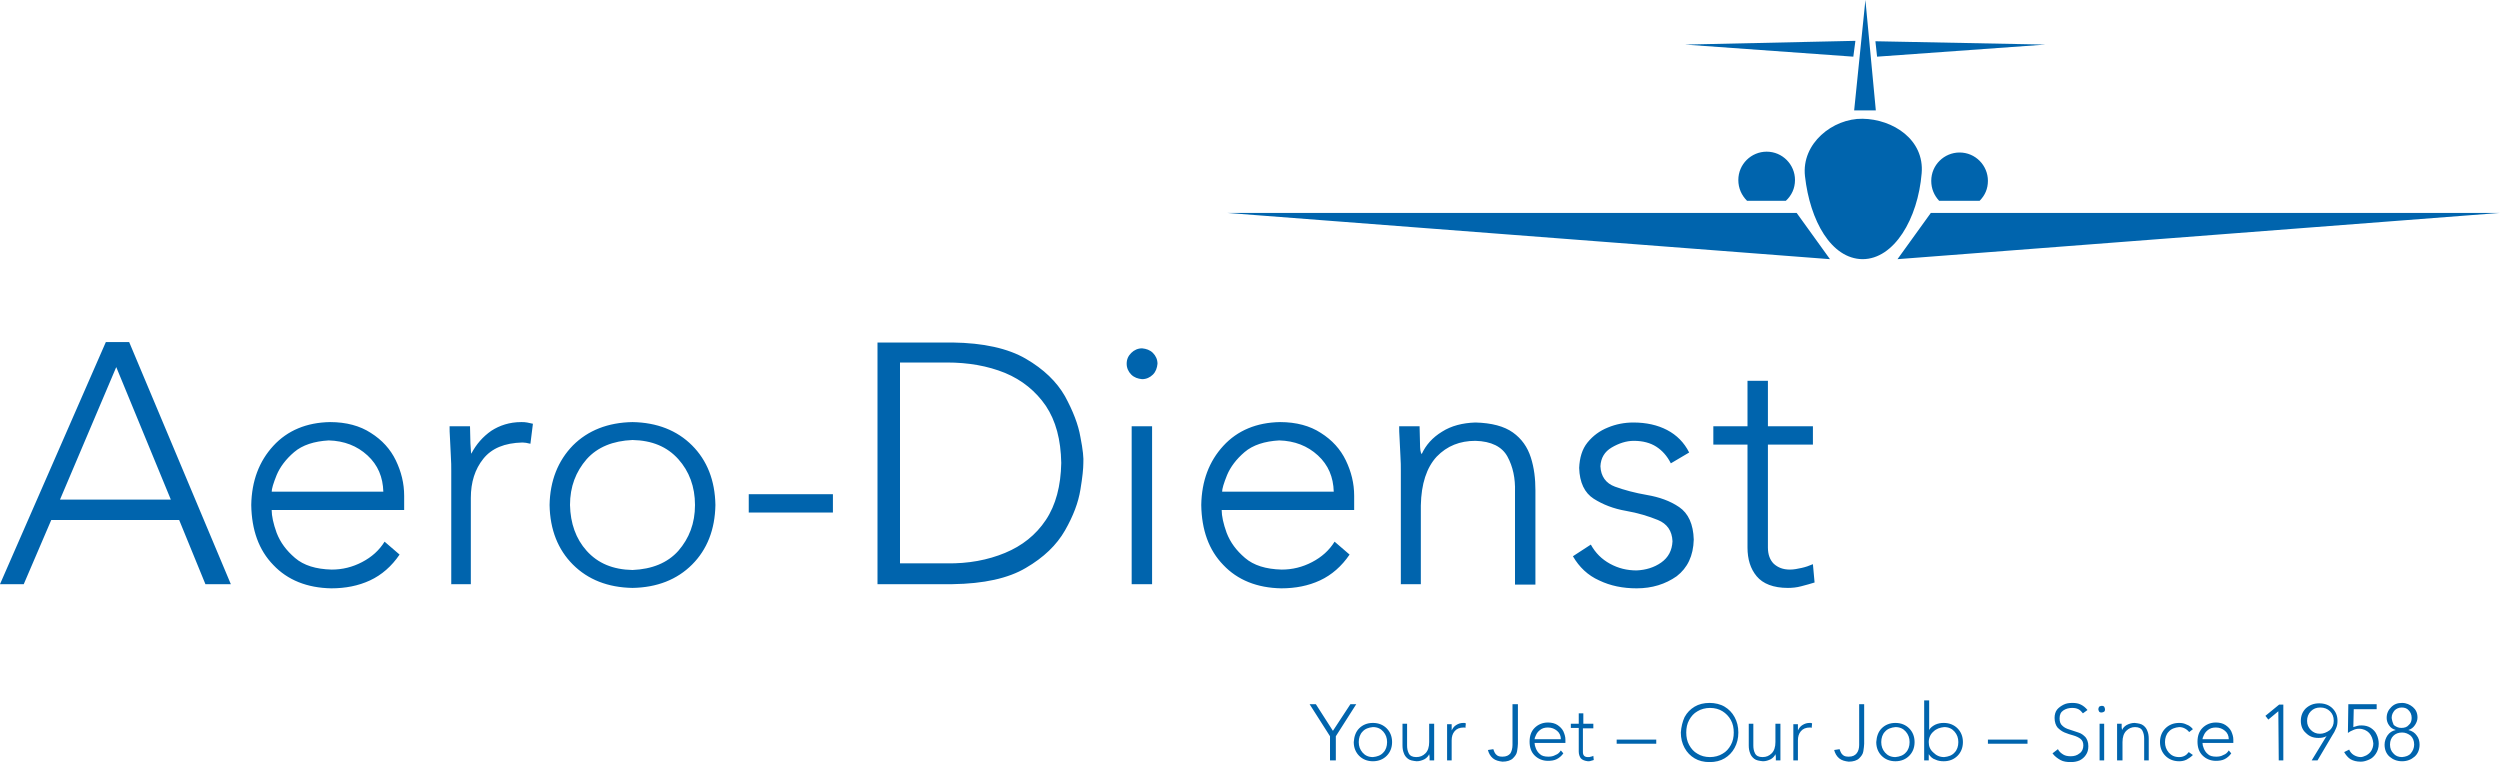 <svg xmlns="http://www.w3.org/2000/svg" version="1.1" id="layer" x="0" y="0" xml:space="preserve" width="600" height="182.9"><style type="text/css" id="style2">.st0{fill:#0064ad}</style><g id="g10" transform="translate(-25.2 -235.2)"><path class="st0" d="M488.7 278.6c0-3.8 3.1-6.8 6.8-6.8 3.8 0 6.8 3.1 6.8 6.8 0 1.9-.7 3.5-2 4.8h-9.7c-1.2-1.3-1.9-2.9-1.9-4.8m-46.3-.2c0-3.8 3.1-6.8 6.8-6.8 3.8 0 6.8 3.1 6.8 6.8 0 2-.8 3.7-2.2 5h-9.3c-1.3-1.3-2.1-3-2.1-5m30.5-43.2l2.5 26.5h-5.2zm152.3 51.1H488.6l-8 11.1zm-109.1-40.4l-40.4 2.9-.4-3.7zm-86.5 0l40.4 2.9.5-3.8zm28.8 31.6c-.9-7.9 6.7-13.9 13.8-13.8 7.3.1 14.9 5 14.2 13.1-.9 10.9-6.6 20.6-14.2 20.6-7.5-.1-12.6-9.2-13.8-19.9m-138.7 8.8h136.7l8 11.1z" id="path4" fill="#0064ad"/><path class="st0" d="M25.2 375.4h5.7l6.6-15.4h30.7l6.3 15.4h6.1l-24.4-58.1h-5.6zm41-20.3H39.6l13.5-31.8zm51.3 10.1c-1.3 2.1-3.1 3.7-5.4 4.9-2.3 1.2-4.7 1.8-7.3 1.8-3.8-.1-6.7-1-8.8-2.8-2.1-1.8-3.5-3.7-4.4-6-.8-2.2-1.2-4.1-1.2-5.5h31.8v-3.4c0-3-.7-5.8-2-8.5s-3.3-4.9-6-6.6c-2.6-1.7-5.9-2.6-9.8-2.6-5.6.1-10.2 2-13.6 5.7-3.4 3.7-5.2 8.4-5.3 14.2.1 6 1.8 10.8 5.3 14.4 3.4 3.6 8.1 5.5 13.9 5.6 3.4 0 6.5-.6 9.3-1.9 2.8-1.3 5.2-3.4 7.1-6.2zm-27.1-11.9c0-.8.4-2.1 1.2-4.1.8-1.9 2.2-3.8 4.2-5.5 2-1.7 4.8-2.6 8.3-2.8 3.7.1 6.8 1.3 9.3 3.6 2.5 2.3 3.7 5.2 3.8 8.7H90.4zm42.9 22.1h4.9v-20.7c0-3.8 1-6.9 3-9.4s5.1-3.8 9.4-3.9c.5 0 1.1.1 1.9.3l.6-4.8c-.5-.1-1-.2-1.4-.3-.5-.1-.9-.1-1.4-.1-2.8 0-5.2.8-7.2 2.1-2 1.4-3.6 3.2-4.8 5.5-.1-.4-.1-1.3-.2-2.5l-.1-4.1h-4.9c0 .7 0 1.7.1 3l.2 4.1c.1 1.4.1 2.6.1 3.6v27.2zm23.8-19c.1 5.9 2 10.7 5.6 14.3 3.6 3.6 8.4 5.5 14.3 5.6 5.9-.1 10.7-2 14.3-5.6 3.6-3.6 5.5-8.4 5.6-14.3-.1-5.9-2-10.7-5.6-14.3-3.6-3.6-8.4-5.5-14.3-5.6-5.9.1-10.7 2-14.3 5.6-3.6 3.7-5.5 8.5-5.6 14.3m4.9 0c0-4.4 1.4-8 4-11 2.6-2.9 6.3-4.4 11-4.6 4.7.1 8.3 1.6 11 4.6 2.6 2.9 4 6.6 4 11s-1.4 8-4 11c-2.6 2.9-6.3 4.4-11 4.6-4.7-.1-8.3-1.6-11-4.6-2.6-2.9-3.9-6.6-4-11m42.9 1.8h20.2v-4.4h-20.2zm30.9 17.2h18c7.5-.1 13.4-1.4 17.6-3.9 4.3-2.5 7.4-5.5 9.4-9s3.2-6.7 3.7-9.8c.5-3 .7-5.1.7-6.3.1-1.2-.1-3.3-.7-6.3-.5-3-1.8-6.3-3.7-9.8-2-3.5-5.1-6.5-9.4-9-4.3-2.5-10.2-3.8-17.6-3.9h-18zm5.4-53.2h11.2c5.2 0 9.8.8 14 2.5 4.1 1.7 7.4 4.4 9.8 7.9 2.4 3.6 3.6 8.1 3.7 13.7-.1 5.5-1.3 10.1-3.7 13.7-2.4 3.6-5.7 6.2-9.8 7.9-4.1 1.7-8.8 2.6-14 2.5h-11.2zm55.6 53.2h4.9v-37.9h-4.9zm-1.2-52.9c0 1 .4 1.9 1.1 2.6.7.7 1.6 1 2.6 1.1 1 0 1.9-.4 2.6-1.1.7-.7 1-1.6 1.1-2.6 0-1-.4-1.9-1.1-2.6-.7-.7-1.6-1-2.6-1.1-1 0-1.9.4-2.6 1.1-.7.7-1.1 1.5-1.1 2.6m49.9 42.7c-1.3 2.1-3.1 3.7-5.4 4.9-2.3 1.2-4.7 1.8-7.3 1.8-3.8-.1-6.7-1-8.8-2.8-2.1-1.8-3.5-3.7-4.4-6-.8-2.2-1.2-4.1-1.2-5.5h31.8v-3.4c0-3-.7-5.8-2-8.5s-3.3-4.9-6-6.6c-2.6-1.7-5.9-2.6-9.8-2.6-5.6.1-10.2 2-13.6 5.7-3.4 3.7-5.2 8.4-5.3 14.2.1 6 1.8 10.8 5.3 14.4 3.4 3.6 8.1 5.5 13.9 5.6 3.4 0 6.5-.6 9.3-1.9 2.8-1.3 5.2-3.4 7.1-6.2zm-27-11.9c0-.8.4-2.1 1.2-4.1.8-1.9 2.2-3.8 4.2-5.5 2-1.7 4.8-2.6 8.3-2.8 3.7.1 6.8 1.3 9.3 3.6 2.5 2.3 3.7 5.2 3.8 8.7h-26.8zm42.8 22.1h4.9v-18.9c.1-5.2 1.4-9.1 3.8-11.7 2.5-2.6 5.6-3.8 9.3-3.8 3.8.1 6.4 1.4 7.7 3.8 1.3 2.4 1.9 5.2 1.8 8.4v22.3h4.9v-22.6c0-2.8-.3-5.4-1.1-7.9s-2.2-4.5-4.3-6c-2.1-1.5-5.1-2.3-9-2.4-3.1.1-5.8.8-8 2.2-2.3 1.4-3.9 3.2-4.9 5.4-.3-.4-.4-1.3-.4-2.6l-.1-4.1H361c0 .7 0 1.7.1 3l.2 4.1c.1 1.4.1 2.6.1 3.6v27.2zm41.4-6.7c1.5 2.6 3.6 4.6 6.3 5.8 2.7 1.3 5.7 1.9 9 1.9 3.7 0 6.9-1 9.6-2.9 2.6-2 4-4.9 4.1-8.8-.1-3.7-1.3-6.3-3.5-7.8s-4.8-2.4-7.7-2.9c-2.9-.5-5.5-1.2-7.7-2s-3.4-2.5-3.5-4.9c.1-2 1-3.5 2.7-4.5 1.7-1 3.5-1.6 5.3-1.6 2.2 0 4 .5 5.4 1.4 1.4.9 2.6 2.2 3.5 4l4.4-2.6c-1.2-2.4-3-4.2-5.3-5.4-2.3-1.2-5-1.8-8.1-1.8-2.1 0-4.2.4-6.1 1.2-2 .8-3.6 2-4.9 3.6-1.3 1.6-1.9 3.7-2 6.1.1 3.5 1.3 6 3.5 7.4 2.2 1.4 4.8 2.4 7.7 2.9 2.9.5 5.5 1.3 7.7 2.2 2.2.9 3.4 2.6 3.5 5.1-.1 2.2-1 3.9-2.7 5.1-1.7 1.2-3.7 1.8-5.9 1.9-2.3 0-4.4-.5-6.4-1.6s-3.5-2.6-4.6-4.6zm57.6-31.2h-10.8v-10.9h-4.9v10.9h-8.2v4.4h8.2v24.7c0 2.8.7 5.1 2.2 6.9 1.5 1.8 4 2.8 7.5 2.8 1 0 2.1-.1 3.2-.4 1.2-.3 2.2-.6 3.2-.9l-.4-4.4c-.9.4-1.8.7-2.7.9-.9.2-1.9.4-2.8.4-1.7 0-2.9-.5-3.9-1.4-.9-.9-1.4-2.2-1.4-3.9v-24.7h10.8z" id="path6" fill="#0064ad"/><path class="st0" d="M344.5 417.7h1.3v-5.8l4.9-7.7h-1.4l-4.2 6.4-4.1-6.4h-1.5l4.9 7.7v5.8zm5.6-4.4c0 1.4.5 2.5 1.3 3.3.8.8 1.9 1.3 3.3 1.3s2.5-.5 3.3-1.3c.8-.8 1.3-1.9 1.3-3.3s-.5-2.5-1.3-3.3c-.8-.8-1.9-1.3-3.3-1.3s-2.5.5-3.3 1.3c-.8.8-1.2 1.9-1.3 3.3m1.2 0c0-1 .3-1.9.9-2.5.6-.7 1.5-1 2.5-1.1 1.1 0 1.9.4 2.5 1.1.6.7.9 1.5.9 2.5s-.3 1.9-.9 2.5c-.6.7-1.5 1-2.5 1.1-1.1 0-1.9-.4-2.5-1.1-.6-.7-.9-1.5-.9-2.5m18-4.4h-1.1v4.4c0 1.2-.3 2.1-.9 2.7-.6.6-1.3.9-2.2.9-.9 0-1.5-.3-1.8-.9-.3-.6-.4-1.2-.4-1.9v-5.2h-1.1v5.2c0 .7.1 1.3.3 1.8.2.6.5 1 1 1.4.5.4 1.2.5 2.1.6.7 0 1.3-.2 1.9-.5.5-.3.9-.7 1.1-1.2l.1.6v.9h1.1v-8.8zm3.2 8.8h1.1v-4.8c0-.9.2-1.6.7-2.2.5-.6 1.2-.9 2.2-.9.1 0 .3 0 .4.1l.1-1.1-.3-.1h-.3c-.7 0-1.2.2-1.7.5s-.8.7-1.1 1.3V409h-1.1v2.4zm17-13.5h-1.3v9.8c0 .8-.2 1.5-.5 2-.4.5-1 .8-1.9.8-.6 0-1.1-.1-1.4-.4-.4-.3-.6-.8-.8-1.4l-1.3.2c.2.8.6 1.5 1.2 2s1.4.7 2.3.8c1.1 0 2-.3 2.5-.8s.9-1 1-1.7c.1-.7.2-1.3.2-1.8zm10.3 11.1c-.3.5-.7.9-1.3 1.1-.5.3-1.1.4-1.7.4-.9 0-1.6-.2-2-.6-.5-.4-.8-.9-1-1.4-.2-.5-.3-.9-.3-1.3h7.4v-.8c0-.7-.2-1.3-.5-2-.3-.6-.8-1.1-1.4-1.5-.6-.4-1.4-.6-2.3-.6-1.3 0-2.4.5-3.2 1.3-.8.8-1.2 1.9-1.2 3.3s.4 2.5 1.2 3.3c.8.8 1.9 1.3 3.2 1.3.8 0 1.5-.1 2.1-.4.6-.3 1.2-.8 1.6-1.4zm-6.3-2.7c0-.2.1-.5.3-.9.2-.5.5-.9 1-1.3s1.1-.6 1.9-.6c.9 0 1.6.3 2.2.8.6.5.9 1.2.9 2zm14.2-3.7h-2.5v-2.5h-1.1v2.5h-1.9v1h1.9v5.7c0 .6.2 1.2.5 1.6.4.4.9.6 1.7.7.2 0 .5 0 .7-.1.3-.1.5-.1.7-.2l-.1-1c-.2.1-.4.2-.6.2-.2.1-.4.1-.7.1-.4 0-.7-.1-.9-.3-.2-.2-.3-.5-.3-.9V410h2.5v-1.1zm5.5 4.8h9.5v-1h-9.5zm15.4-2.7c0 1.4.3 2.6.9 3.7.6 1.1 1.4 1.9 2.4 2.5 1 .6 2.2.9 3.6.9s2.6-.3 3.6-.9c1-.6 1.8-1.4 2.4-2.5.6-1.1.9-2.3.9-3.7 0-1.4-.3-2.6-.9-3.7-.6-1.1-1.4-1.9-2.4-2.5-1-.6-2.3-.9-3.6-.9-1.4 0-2.6.3-3.6.9-1 .6-1.8 1.4-2.4 2.5-.5 1.1-.8 2.3-.9 3.7m1.3 0c0-1.1.2-2.1.7-3 .5-.9 1.1-1.6 2-2.1.8-.5 1.9-.8 3-.8 1.2 0 2.2.3 3 .8.8.5 1.5 1.2 2 2.1.5.9.7 1.9.7 3s-.2 2.1-.7 3c-.5.9-1.1 1.6-2 2.1-.8.5-1.9.8-3 .8-1.2 0-2.2-.3-3-.8-.9-.5-1.5-1.2-2-2.1-.5-.9-.7-1.9-.7-3m22.5-2.1h-1.1v4.4c0 1.2-.3 2.1-.9 2.7-.6.6-1.3.9-2.2.9-.9 0-1.5-.3-1.8-.9-.3-.6-.4-1.2-.4-1.9v-5.2h-1.1v5.2c0 .7.1 1.3.3 1.8.2.6.5 1 1 1.4.5.4 1.2.5 2.1.6.7 0 1.3-.2 1.9-.5.5-.3.9-.7 1.1-1.2l.1.6v.9h1.1v-8.8zm3.2 8.8h1.1v-4.8c0-.9.2-1.6.7-2.2.5-.6 1.2-.9 2.2-.9.1 0 .3 0 .4.1l.1-1.1-.3-.1h-.3c-.7 0-1.2.2-1.7.5s-.8.7-1.1 1.3V409h-1.1v2.4zm17-13.5h-1.2v9.8c0 .8-.2 1.5-.6 2-.4.5-1 .8-1.9.8-.6 0-1.1-.1-1.4-.4-.4-.3-.6-.8-.8-1.4l-1.3.2c.2.8.6 1.5 1.2 2s1.4.7 2.3.8c1.1 0 2-.3 2.5-.8s.9-1 1-1.7c.1-.7.2-1.3.2-1.8zm2.9 9.1c0 1.4.5 2.5 1.3 3.3.8.8 1.9 1.3 3.3 1.3s2.5-.5 3.3-1.3c.8-.8 1.3-1.9 1.3-3.3s-.5-2.5-1.3-3.3c-.8-.8-1.9-1.3-3.3-1.3s-2.5.5-3.3 1.3c-.8.8-1.2 1.9-1.3 3.3m1.2 0c0-1 .3-1.9.9-2.5.6-.7 1.5-1 2.5-1.1 1.1 0 1.9.4 2.5 1.1.6.7.9 1.5.9 2.5s-.3 1.9-.9 2.5c-.6.7-1.5 1-2.5 1.1-1.1 0-1.9-.4-2.5-1.1-.6-.7-.9-1.5-.9-2.5m10.3 4.4h1.1v-1.5c.4.6.9 1.1 1.6 1.3.6.3 1.3.4 2 .4 1.4 0 2.5-.5 3.3-1.3.8-.8 1.3-1.9 1.3-3.3s-.5-2.5-1.3-3.3c-.8-.8-1.9-1.3-3.3-1.3-.7 0-1.3.1-2 .4-.6.3-1.2.7-1.5 1.3v-7.1H487zm1.1-4.4c0-1 .4-1.9 1.1-2.5.7-.7 1.6-1 2.6-1.1 1.1 0 1.9.4 2.5 1.1.6.7.9 1.5.9 2.5s-.3 1.9-.9 2.5c-.6.7-1.5 1-2.5 1.1-1.1 0-1.9-.4-2.6-1.1-.8-.7-1.1-1.5-1.1-2.5m14.2.4h9.5v-1h-9.5zm15.5 2.3c.5.7 1.2 1.2 1.9 1.6.7.4 1.6.5 2.5.5.7 0 1.4-.1 2.1-.4.6-.3 1.1-.7 1.5-1.3.4-.6.6-1.2.6-2.1 0-1-.3-1.7-.7-2.2-.5-.5-1-.9-1.7-1.1-.7-.2-1.4-.5-2.1-.7-.7-.2-1.3-.5-1.7-.9-.5-.4-.7-1-.7-1.8 0-.9.3-1.5.9-1.9.6-.4 1.3-.6 2.1-.6.6 0 1.1.1 1.5.3.4.2.8.6 1.1 1l1.1-.8c-.5-.6-1-1-1.6-1.3-.6-.3-1.3-.4-2-.4-.8 0-1.5.1-2.1.4-.6.3-1.2.7-1.6 1.2-.4.5-.6 1.2-.6 2 0 1 .3 1.8.7 2.3.5.5 1 .9 1.7 1.2.7.3 1.4.5 2.1.7.7.2 1.3.5 1.7.8.5.4.7.9.7 1.6 0 .8-.3 1.5-.9 1.9-.6.5-1.3.7-2.1.7-.7 0-1.3-.1-1.8-.4-.5-.3-1-.7-1.3-1.3zm11.3 1.7h1.1v-8.8h-1.1zm-.3-12.3c0 .2.1.4.2.6.2.2.4.2.6.2.2 0 .4-.1.6-.2.2-.2.2-.4.2-.6 0-.2-.1-.4-.2-.6-.2-.2-.4-.2-.6-.2-.2 0-.4.1-.6.2-.1.2-.2.4-.2.6m4.7 12.3h1.1v-4.4c0-1.2.3-2.1.9-2.7.6-.6 1.3-.9 2.1-.9.9 0 1.5.3 1.8.9.3.6.4 1.2.4 1.9v5.2h1.1v-5.2c0-.7-.1-1.3-.3-1.8-.2-.6-.5-1-1-1.4-.5-.4-1.2-.5-2.1-.6-.7 0-1.3.2-1.9.5-.5.3-.9.7-1.1 1.2l-.1-.6v-.9h-1.1v8.8zm17-2c-.3.4-.6.7-1 .9-.4.2-.8.3-1.3.3-1.1 0-1.9-.4-2.5-1.1-.6-.7-.9-1.5-.9-2.5s.3-1.9.9-2.5c.6-.7 1.5-1 2.5-1.1.5 0 .9.1 1.3.3.4.2.8.5 1.1.9l.9-.7c-.4-.5-.9-.9-1.5-1.1-.6-.3-1.1-.4-1.8-.4-1.4 0-2.5.5-3.3 1.3-.8.8-1.3 1.9-1.3 3.3s.5 2.5 1.3 3.3c.8.8 1.9 1.3 3.3 1.3.6 0 1.2-.1 1.8-.4.5-.3 1-.6 1.5-1.1zm9.6-.4c-.3.5-.7.9-1.3 1.1-.5.3-1.1.4-1.7.4-.9 0-1.6-.2-2-.6-.5-.4-.8-.9-1-1.4-.2-.5-.3-.9-.3-1.3h7.4v-.8c0-.7-.2-1.3-.5-2-.3-.6-.8-1.1-1.4-1.5-.6-.4-1.4-.6-2.3-.6-1.3 0-2.4.5-3.2 1.3-.8.8-1.2 1.9-1.2 3.3s.4 2.5 1.2 3.3c.8.8 1.9 1.3 3.2 1.3.8 0 1.5-.1 2.1-.4.6-.3 1.2-.8 1.6-1.4zm-6.3-2.7c0-.2.1-.5.3-.9.2-.5.5-.9 1-1.3s1.1-.6 1.9-.6c.9 0 1.6.3 2.2.8.6.5.9 1.2.9 2zm18.3 5.1h1.1v-13.4h-1l-3.3 2.7.7.9 2.4-2zm7.9 0h1.4l3.6-6.1c.3-.4.6-1 .8-1.5.3-.6.4-1.2.4-1.9 0-1.2-.4-2.2-1.2-3-.8-.8-1.9-1.2-3.2-1.2-1.3 0-2.3.4-3.2 1.2-.8.8-1.2 1.8-1.2 3s.4 2.2 1.2 2.9c.8.8 1.7 1.2 3 1.2.3 0 .7 0 1.1-.1.4-.1.7-.2.9-.4zm2-6.4c-.9 0-1.6-.3-2.2-.9-.6-.6-.9-1.3-.9-2.2 0-.9.3-1.7.9-2.3.6-.6 1.3-.9 2.3-.9.9 0 1.7.3 2.3.9.6.6.9 1.3.9 2.3 0 .9-.3 1.6-.9 2.2-.8.6-1.6.9-2.4.9m13.4-7.1h-6.6l-.1 6.9c.4-.3.8-.5 1.3-.7.4-.2.9-.3 1.4-.3 1 0 1.8.4 2.4 1 .6.7.9 1.5 1 2.5 0 .7-.2 1.3-.5 1.8s-.7.8-1.2 1.1c-.5.2-.9.4-1.3.4-.6 0-1.2-.2-1.7-.5s-.9-.8-1.1-1.3l-1.2.6c.4.7.9 1.3 1.5 1.7.7.4 1.5.6 2.5.6.7 0 1.3-.2 2-.5s1.2-.8 1.6-1.4c.4-.6.7-1.4.7-2.4 0-.8-.2-1.6-.5-2.2-.3-.7-.8-1.2-1.4-1.6-.6-.4-1.4-.6-2.2-.6-.3 0-.7 0-1 .1-.3.1-.7.2-1 .3l.1-4.3h5.5v-1.2zm2.6 3.3c0 .6.2 1.3.6 1.8.4.6.9.9 1.6 1.1-.9.2-1.5.6-2 1.3-.4.6-.7 1.4-.7 2.2 0 1.2.4 2.2 1.2 2.9.8.7 1.8 1.1 3 1.1s2.2-.4 3-1.1c.8-.7 1.2-1.7 1.2-2.9 0-.8-.2-1.6-.7-2.2-.4-.6-1.1-1.1-2-1.3.7-.2 1.2-.6 1.6-1.2.4-.6.6-1.2.6-1.8 0-1.1-.4-1.9-1.1-2.5-.7-.6-1.6-1-2.6-1-1.1 0-1.9.3-2.6 1-.7.7-1.1 1.5-1.1 2.6m1.2 0c0-.8.3-1.3.7-1.8.4-.4 1-.7 1.7-.7s1.3.2 1.7.7c.4.4.7 1 .7 1.8 0 .7-.2 1.3-.7 1.7-.4.5-1 .7-1.8.7-.7 0-1.3-.3-1.8-.7-.2-.4-.4-1-.5-1.7m-.4 6.4c0-.9.3-1.6.8-2.1s1.2-.8 2.1-.8c.8 0 1.5.3 2.1.8.5.5.8 1.2.8 2.1 0 .8-.3 1.5-.8 2.1-.5.6-1.2.8-2.1.9-.9 0-1.6-.3-2.1-.9-.5-.5-.8-1.2-.8-2.1" id="path8" fill="#0064ad"/></g></svg>